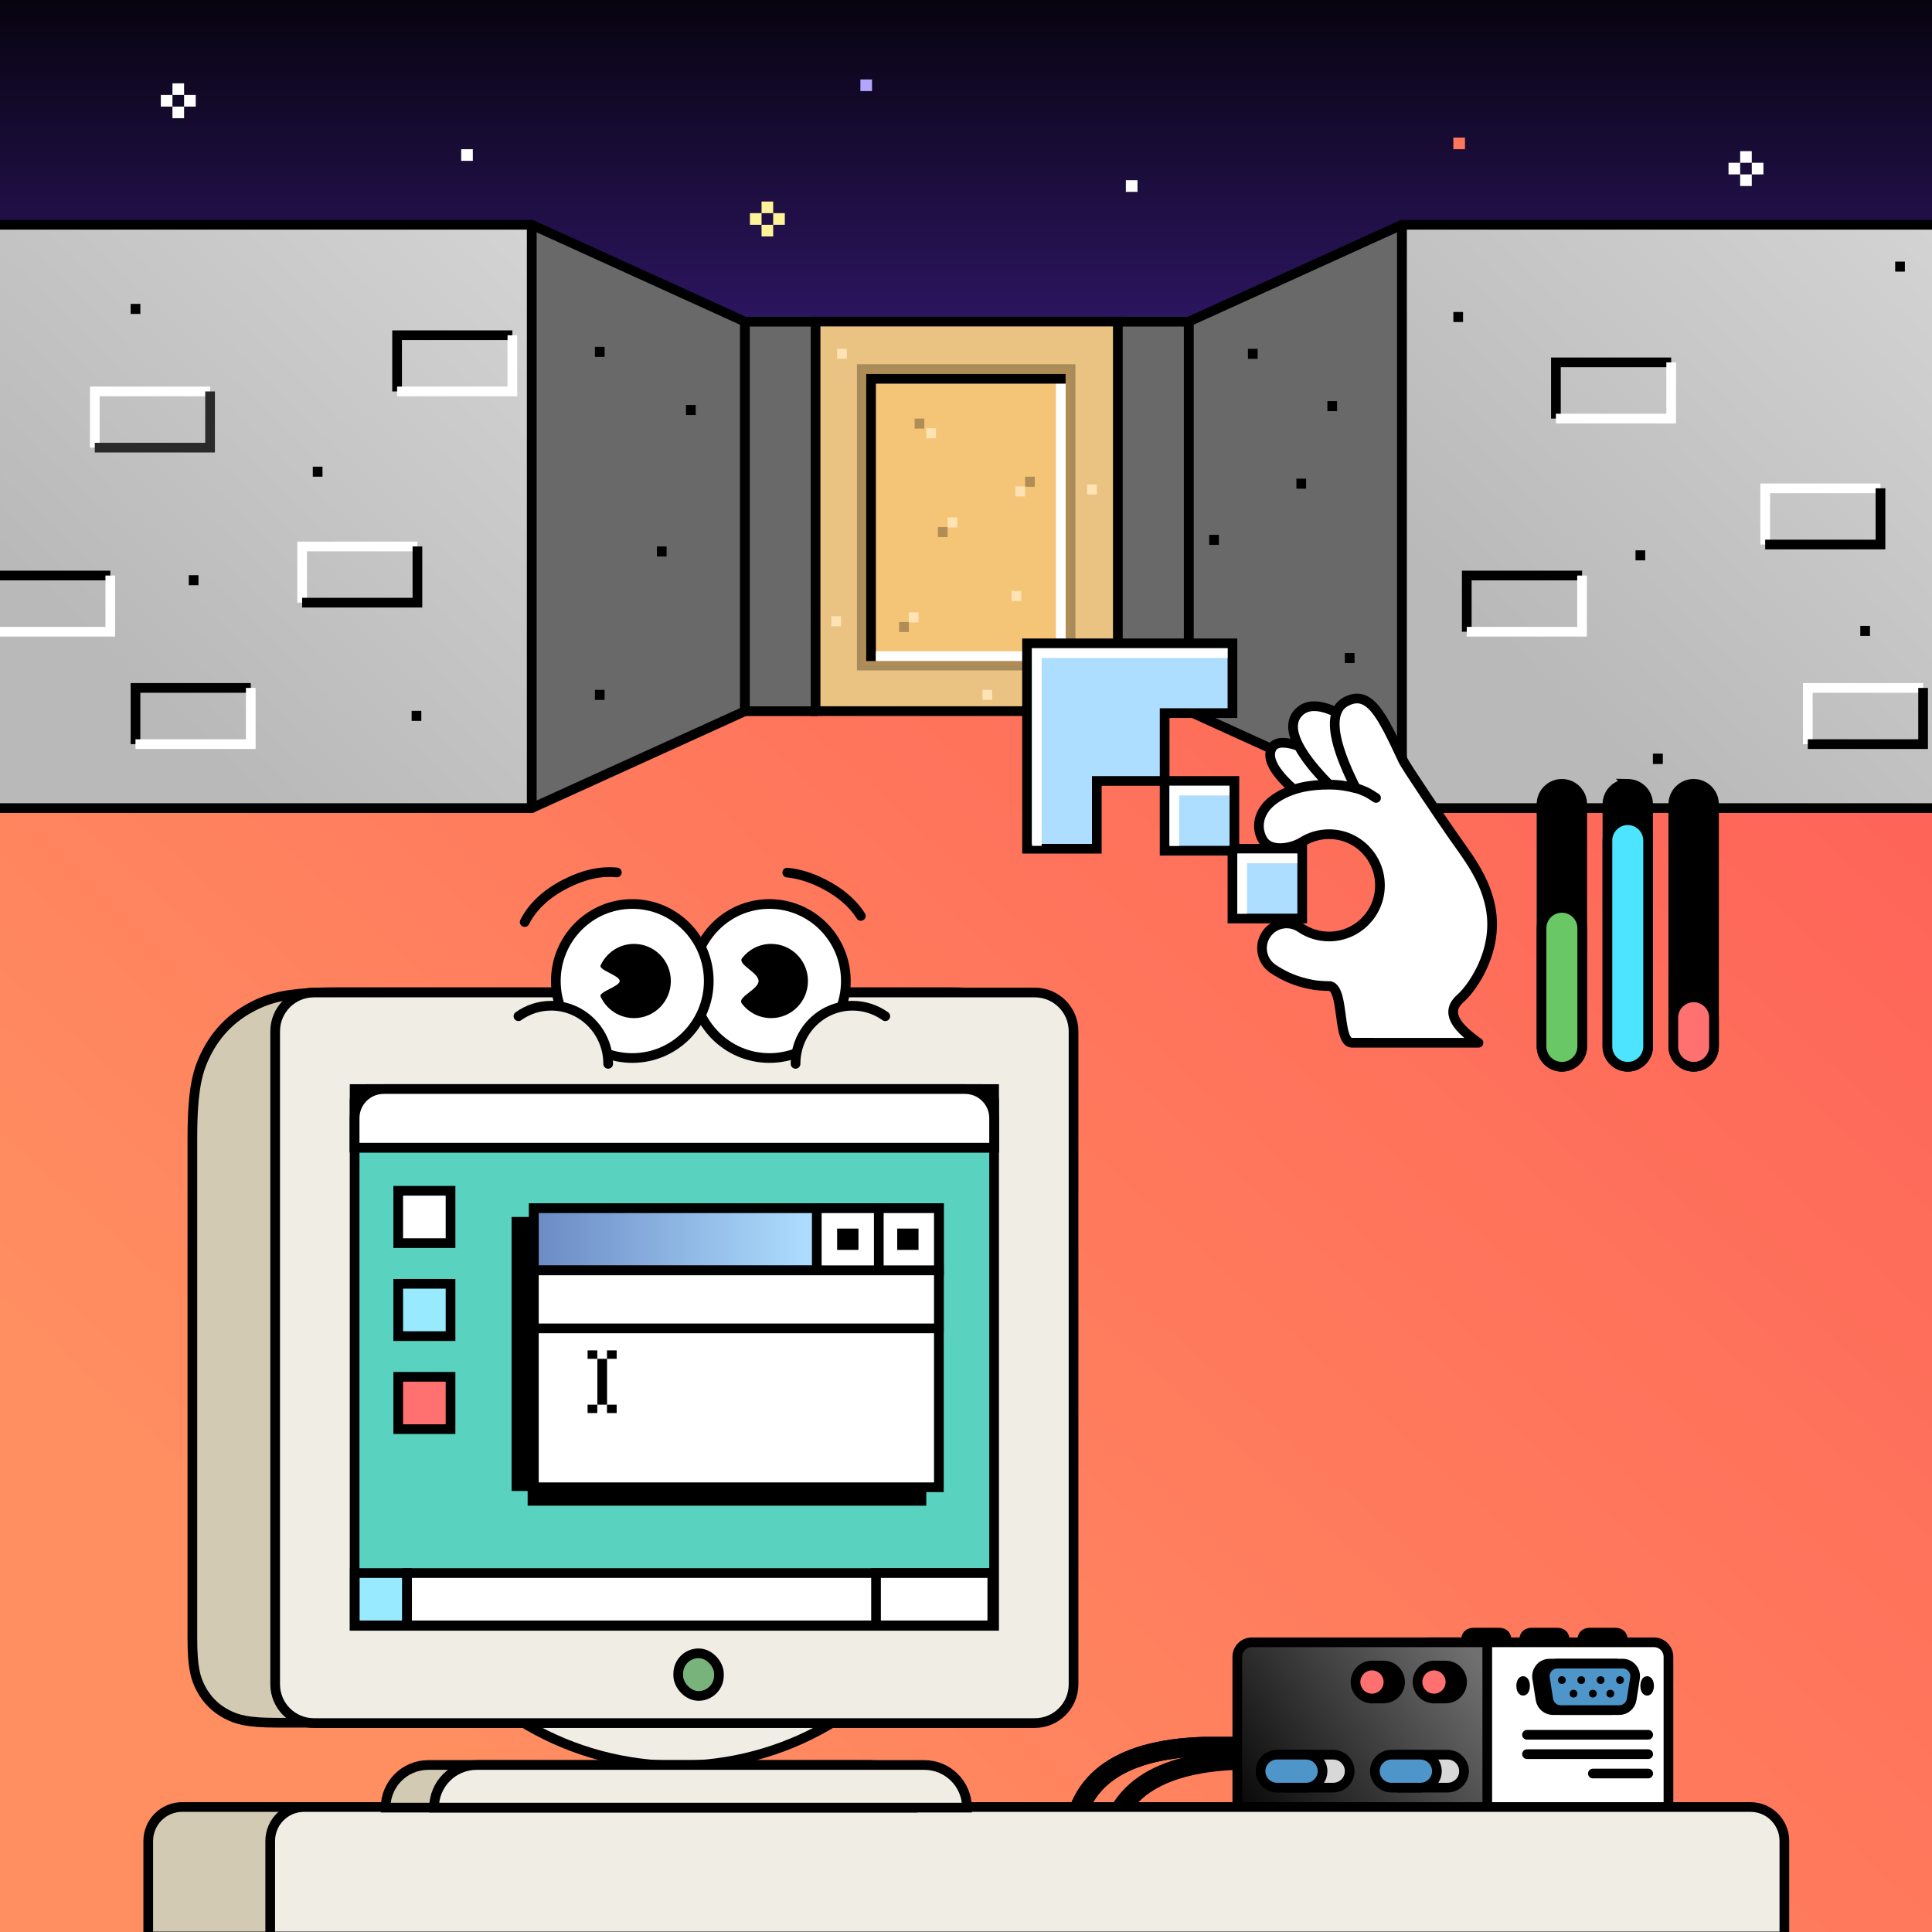 <svg height="997" viewBox="0 0 997 997" width="997" xmlns="http://www.w3.org/2000/svg" xmlns:xlink="http://www.w3.org/1999/xlink"><rect x="0" y="0" width="997" height="997" fill="#808080" stroke="none"/><linearGradient id="a" x1="100%" x2="20.652%" y1="0%" y2="86.768%"><stop offset=".001" stop-color="#fe5555"/><stop offset="1" stop-color="#ff8e61"/></linearGradient><linearGradient id="b" x1="49.075%" x2="49.075%" y1="-16.859%" y2="130.573%"><stop offset="0"/><stop offset="1" stop-color="#3a1c80"/></linearGradient><linearGradient id="c" x1="104.033%" x2="-17.504%" y1="26.805%" y2="84.104%"><stop offset="0" stop-color="#707070"/><stop offset="1"/></linearGradient><linearGradient id="d" x1="125.759%" x2="27.895%" y1="-29.962%" y2="80.233%"><stop offset="0" stop-color="#ddd"/><stop offset="1" stop-color="#b9b9b9"/></linearGradient><linearGradient id="e" x1="1.969%" x2="68.947%" y1="50%" y2="50%"><stop offset="0" stop-color="#6d8cc6"/><stop offset="1" stop-color="#aedeff"/></linearGradient><g fill="none" fill-rule="evenodd" transform="translate(-5 -5)"><path d="m0 0h1007.999v1008h-1007.999z" fill="url(#a)"/><path d="m1005.499 2.5v179h-1002.999v-179z" fill="url(#b)" stroke="#000" stroke-width="5"/><path d="m398 109h6v6h-6z" fill="#fff39a"/><path d="m404 115h6v6h-6z" fill="#fff39a"/><path d="m398 121h6v6h-6z" fill="#fff39a"/><path d="m449 46h6v6h-6z" fill="#b4a5ff"/><path d="m586 98h6v6h-6z" fill="#fff"/><path d="m755 76h6v6h-6z" fill="#fe765c"/><path d="m243 82h6v6h-6z" fill="#fff"/><path d="m392 115h6v6h-6z" fill="#fff39a"/><g fill="#fff"><path d="m903 83h6v6h-6z"/><path d="m909 89h6v6h-6z"/><path d="m903 95h6v6h-6z"/><path d="m897 89h6v6h-6z"/></g><g fill="#fff"><path d="m94 48h6v6h-6z"/><path d="m100 54h6v6h-6z"/><path d="m94 60h6v6h-6z"/><path d="m88 54h6v6h-6z"/></g><g fill="#fff"><path d="m912 380h6v6h-6z"/><path d="m918 386h6v6h-6z"/><path d="m912 392h6v6h-6z"/><path d="m906 386h6v6h-6z"/></g><g transform="translate(558.43 845)"><path d="m300.069 7.5c2.071 0 3.946.839 5.303 2.197 1.357 1.357 2.197 3.232 2.197 5.303v77.5h-121.5v-85z" fill="#fff" stroke="#000" stroke-width="5"/><path d="m279.888 18.5c1.795 0 3.42.728 4.596 1.904 1.176 1.176 1.904 2.801 1.904 4.596 0 .339-.027.678-.08 1.014l-1.737 11c-.249 1.58-1.055 2.951-2.198 3.928-1.143.977-2.623 1.558-4.223 1.558h-30.164c-1.599 0-3.08-.582-4.223-1.558-1.143-.977-1.948-2.348-2.198-3.928l-1.737-11c-.28-1.773.185-3.492 1.164-4.837.978-1.345 2.47-2.317 4.243-2.597.335-.053.674-.08 1.014-.08z" fill="#4e95ca" stroke="#000" stroke-linejoin="round" stroke-width="5"/><path d="m283.888 18.5c1.795 0 3.42.728 4.596 1.904 1.176 1.176 1.904 2.801 1.904 4.596 0 .339-.027.678-.08 1.014l-1.737 11c-.249 1.58-1.055 2.951-2.198 3.928-1.143.977-2.623 1.558-4.223 1.558h-30.164c-1.599 0-3.08-.582-4.223-1.558-1.143-.977-1.948-2.348-2.198-3.928l-1.737-11c-.28-1.773.185-3.492 1.164-4.837.978-1.345 2.47-2.317 4.243-2.597.335-.053.674-.08 1.014-.08z" fill="#4e95ca" stroke="#000" stroke-linejoin="round" stroke-width="5"/><path d="m99.569 61.294h-32c-45.046 1.508-67.569 19.061-67.569 52.659" stroke="#000" stroke-width="10"/><path d="m99.569 61.294h-32c-45.046 1.508-67.569 19.061-67.569 52.659" stroke="#000" stroke-width="10"/><path d="m117.569 68.294h-32c-45.046 1.508-67.569 19.061-67.569 52.659" stroke="#000" stroke-width="10"/><circle cx="252.569" cy="27" fill="#000" r="2"/><circle cx="258.569" cy="34" fill="#000" r="2"/><circle cx="268.569" cy="34" fill="#000" r="2"/><circle cx="277.569" cy="34" fill="#000" r="2"/><circle cx="262.569" cy="27" fill="#000" r="2"/><circle cx="272.569" cy="27" fill="#000" r="2"/><circle cx="282.569" cy="27" fill="#000" r="2"/><ellipse cx="232.569" cy="30" fill="#d8d8d8" rx="1" ry="2.5" stroke="#000" stroke-width="5"/><ellipse cx="296.569" cy="30" fill="#d8d8d8" rx="1" ry="2.5" stroke="#000" stroke-width="5"/><path d="m214.069 7.5v85h-129v-77.5c0-2.071.839-3.946 2.197-5.303 1.357-1.357 3.232-2.197 5.303-2.197z" fill="url(#c)" stroke="#000" stroke-width="5"/><path d="m207.324 0h12.491c1.55 0 2.707.278 3.685.801.978.523 1.745 1.29 2.268 2.268.523.978.801 2.135.801 3.685v.245h-26v-.245c0-1.55.278-2.707.801-3.685.523-.978 1.29-1.745 2.268-2.268.978-.523 2.135-.801 3.685-.801zm30 0h12.491c1.55 0 2.707.278 3.685.801.978.523 1.745 1.29 2.268 2.268.523.978.801 2.135.801 3.685v.245h-26v-.245c0-1.55.278-2.707.801-3.685.523-.978 1.29-1.745 2.268-2.268.978-.523 2.135-.801 3.685-.801zm30 0h12.491c1.55 0 2.707.278 3.685.801.978.523 1.745 1.29 2.268 2.268.523.978.801 2.135.801 3.685v.245h-26v-.245c0-1.55.278-2.707.801-3.685.523-.978 1.29-1.745 2.268-2.268.978-.523 2.135-.801 3.685-.801z" fill="#000"/><g stroke="#000"><path d="m134.569 65.5c2.347 0 4.472.951 6.01 2.49 1.538 1.538 2.49 3.663 2.49 6.01s-.951 4.472-2.49 6.01c-1.538 1.538-3.663 2.49-6.01 2.49h-23.5v-17z" fill="#d8d8d8" stroke-width="5"/><path d="m120.569 65.5c2.347 0 4.472.951 6.01 2.49 1.538 1.538 2.49 3.663 2.49 6.01s-.951 4.472-2.49 6.01c-1.538 1.538-3.663 2.49-6.01 2.49h-15c-2.347 0-4.472-.951-6.01-2.49-1.538-1.538-2.49-3.663-2.49-6.01s.951-4.472 2.49-6.01c1.538-1.538 3.663-2.49 6.01-2.49z" fill="#4e95ca" stroke-width="5"/><path d="m193.569 65.5c2.347 0 4.472.951 6.01 2.49 1.538 1.538 2.49 3.663 2.49 6.01s-.951 4.472-2.49 6.01c-1.538 1.538-3.663 2.49-6.01 2.49h-23.5v-17z" fill="#d8d8d8" stroke-width="5"/><path d="m179.569 65.5c2.347 0 4.472.951 6.01 2.49 1.538 1.538 2.49 3.663 2.49 6.01s-.951 4.472-2.49 6.01c-1.538 1.538-3.663 2.49-6.01 2.49h-15c-2.347 0-4.472-.951-6.01-2.49-1.538-1.538-2.49-3.663-2.49-6.01s.951-4.472 2.49-6.01c1.538-1.538 3.663-2.49 6.01-2.49z" fill="#4e95ca" stroke-width="5"/><path d="m192.569 19.5c2.347 0 4.472.951 6.01 2.49 1.538 1.538 2.49 3.663 2.49 6.01s-.951 4.472-2.49 6.01c-1.538 1.538-3.663 2.49-6.01 2.49h-4.5v-17z" fill="#000" stroke-width="5"/><path d="m186.569 19.5c2.347 0 4.472.951 6.01 2.49 1.538 1.538 2.49 3.663 2.49 6.01s-.951 4.472-2.49 6.01c-1.538 1.538-3.663 2.49-6.01 2.49-2.347 0-4.472-.951-6.01-2.49-1.538-1.538-2.49-3.663-2.49-6.01s.951-4.472 2.49-6.01c1.538-1.538 3.663-2.49 6.01-2.49z" fill="#ff7070" stroke-width="5"/><path d="m160.569 19.5c2.347 0 4.472.951 6.01 2.49 1.538 1.538 2.49 3.663 2.49 6.01s-.951 4.472-2.49 6.01c-1.538 1.538-3.663 2.49-6.01 2.49h-4.5v-17z" fill="#000" stroke-width="5"/><path d="m154.569 19.5c2.347 0 4.472.951 6.01 2.49 1.538 1.538 2.49 3.663 2.49 6.01s-.951 4.472-2.49 6.01c-1.538 1.538-3.663 2.49-6.01 2.49-2.347 0-4.472-.951-6.01-2.49-1.538-1.538-2.49-3.663-2.49-6.01s.951-4.472 2.49-6.01c1.538-1.538 3.663-2.49 6.01-2.49z" fill="#ff7070" stroke-width="5"/><path d="m234.569 55.223h62.541" stroke-linecap="round" stroke-width="5"/><path d="m234.569 65.223h62.541" stroke-linecap="round" stroke-width="5"/><path d="m268.569 75.223h28.541" stroke-linecap="round" stroke-width="5"/></g></g><g stroke-width="5" transform="translate(2.432 121)"><g stroke="#000"><path d="m725.99 0h277v301h-277z" fill="url(#d)" stroke-linejoin="round"/><path d="m0 0h277v301h-277z" fill="url(#d)" stroke-linejoin="round"/><path d="m615.99 50 110-50v301l-110-50z" fill="#696969" stroke-linejoin="round"/><path d="m690.068 96.176v-5.176"/><path d="m755.068 50.176v-5.176"/><path d="m849.068 173.176v-5.176"/><path d="m965.068 212.176v-5.176"/><path d="m858.068 278.176v-5.176"/><path d="m858.068 278.176v-5.176"/><path d="m983.068 24.176v-5.176"/><path d="m649.068 69.176v-5.176"/><path d="m629.068 165.176v-5.176"/><path d="m674.068 136.176v-5.176"/><path d="m699.068 226.176v-5.176"/><path d="m277 50 110-50v301l-110-50z" fill="#696969" stroke-linejoin="round" transform="matrix(-1 0 0 1 664 0)"/><path d="m387 50h36.846v201h-36.846z" fill="#696969" stroke-linejoin="round"/><path d="m579.144 50h36.846v201h-36.846z" fill="#696969" stroke-linejoin="round"/><path d="m579.426 49.95v201.027h-155.98v-201.027z" fill="#eac281"/><path d="m555.025 74.464v153h-107.725v-153z" fill="#f5c577" stroke-opacity=".282"/></g><path d="m51.485 115v-29h59.49" stroke="#fff"/><path d="m51.485 115v-29h59.49" stroke="#2a2a2a" transform="matrix(-1 0 0 -1 162.46 201)"/><path d="m158.485 195v-29h59.49" stroke="#fff"/><path d="m158.485 195v-29h59.49" stroke="#000" transform="matrix(-1 0 0 -1 376.46 361)"/><path d="m0 210v-29h59.49" stroke="#000"/><path d="m0 210v-29h59.49" stroke="#fff" transform="matrix(-1 0 0 -1 59.49 391)"/><path d="m72.485 268v-29h59.49" stroke="#000"/><path d="m72.485 268v-29h59.49" stroke="#fff" transform="matrix(-1 0 0 -1 204.46 507)"/><path d="m207.485 86v-29h59.49" stroke="#000"/><path d="m207.485 86v-29h59.49" stroke="#fff" transform="matrix(-1 0 0 -1 474.46 143)"/><path d="m166.485 130v-5.176" stroke="#000"/><path d="m102.485 186v-5.176" stroke="#000"/><path d="m72.485 46v-5.176" stroke="#000"/><path d="m217.485 256v-5.176" stroke="#000"/><path d="m759.485 210v-29h59.49" stroke="#000"/><path d="m759.485 210v-29h59.49" stroke="#fff" transform="matrix(-1 0 0 -1 1578.46 391)"/><path d="m913.485 165v-29h59.49" stroke="#fff"/><path d="m913.485 165v-29h59.49" stroke="#000" transform="matrix(-1 0 0 -1 1886.46 301)"/><path d="m805.485 100v-29h59.49" stroke="#000"/><path d="m805.485 100v-29h59.49" stroke="#fff" transform="matrix(-1 0 0 -1 1670.46 171)"/><path d="m935.485 268v-29h59.49" stroke="#fff"/><path d="m935.485 268v-29h59.49" stroke="#000" transform="matrix(-1 0 0 -1 1930.46 507)"/></g><path d="m554.905 200.476h-100.403v145.636" stroke="#000" stroke-width="5"/><path d="m552.407 203.122v140.471h-95.402" stroke="#fff" stroke-width="5"/><g stroke-width="5" transform="translate(535 337)"><path d="m107 71v35h35v36h-36v-35h-35v-36zm-1-71v36h-35v35h-35v35h-36v-106z" fill="#aedeff" stroke="#000"/><g stroke="#fff"><path d="m103.467 5.045h-98.421v99.459"/><path d="m104.441 75.967h-28.422v28.537"/><path d="m139.441 110.967h-28.422v28.537"/></g></g><path d="m898.314 937.5c4.832 0 9.207 1.959 12.374 5.126s5.126 7.542 5.126 12.374v49.328h-834.314v-49.328c0-4.832 1.959-9.207 5.126-12.374s7.542-5.126 12.374-5.126z" fill="#d3cab3" stroke="#000" stroke-width="5"/><path d="m908.314 937.5c4.832 0 9.207 1.959 12.374 5.126s5.126 7.542 5.126 12.374v49.328h-781.37v-49.328c0-4.832 1.959-9.207 5.126-12.374s7.542-5.126 12.374-5.126z" fill="#f0ede5" stroke="#000" stroke-width="5"/><g transform="translate(104.27 449.178)"><circle cx="250.5" cy="312.5" fill="#f0ede5" r="154.5" stroke="#000" stroke-width="5"/><path d="m121.729 466.639h228.005c12.15 0 22 9.85 22 22h-272.005c0-12.15 9.85-22 22-22z" fill="#d3cab3" stroke="#000" stroke-width="5"/><path d="m146.729 466.639h231c12.15 0 22 9.85 22 22h-275c0-12.15 9.85-22 22-22z" fill="#f0ede5" stroke="#000" stroke-width="5"/><path d="m75.635 67.822h315.355c13.819 0 18.829 1.439 23.881 4.141s9.017 6.666 11.718 11.718c2.702 5.052 4.141 10.063 4.141 23.881v297.52c0 13.819-1.439 18.829-4.141 23.881-2.702 5.052-6.666 9.017-11.718 11.718s-10.063 4.141-23.881 4.141h-347.403c-15.156 0-20.652-1.578-26.192-4.541-5.541-2.963-9.889-7.312-12.852-12.852-2.963-5.541-4.541-11.037-4.541-26.192v-44.854-47.605-81.235-84.086c0-26.3 2.738-35.837 7.88-45.452 5.142-9.615 12.688-17.161 22.303-22.303 9.615-5.142 19.152-7.88 45.452-7.88z" fill="#d3cab3" stroke="#000" stroke-width="5"/><path d="m62.729 68h372c11.046 0 20 8.954 20 20v337c0 11.046-8.954 20-20 20h-273.971-61.74-36.289c-11.046 0-20-8.954-20-20v-337c0-11.046 8.954-20 20-20z" fill="#f0ede5" stroke="#000" stroke-width="5"/><g transform="translate(168.268 24.822)"><path d="m129.504-2.5c10.898 0 20.765 4.45 27.908 11.647 7.135 7.19 11.55 17.123 11.55 28.096 0 10.973-4.415 20.906-11.55 28.096-7.142 7.197-17.009 11.647-27.908 11.647s-20.765-4.45-27.908-11.647c-7.135-7.19-11.55-17.123-11.55-28.096 0-10.973 4.415-20.906 11.55-28.096 7.142-7.197 17.009-11.647 27.908-11.647z" fill="#fff" stroke="#000" stroke-width="5"/><path d="m58.756-2.5c10.898 0 20.765 4.45 27.908 11.647 7.135 7.19 11.55 17.123 11.55 28.096 0 10.973-4.415 20.906-11.55 28.096-7.142 7.197-17.009 11.647-27.908 11.647s-20.765-4.45-27.908-11.647c-7.135-7.19-11.55-17.123-11.55-28.096 0-10.973 4.415-20.906 11.55-28.096 7.142-7.197 17.009-11.647 27.908-11.647z" fill="#fff" stroke="#000" stroke-width="5"/><path d="m130.392 56.397c10.497 0 19.007-8.575 19.007-19.154 0-10.578-8.51-19.154-19.007-19.154-6.085 0-11.501 2.881-14.98 7.364-2.523 3.251 8.503 7.343 8.503 11.79 0 4.324-11.108 8.313-8.71 11.519 3.469 4.637 8.981 7.635 15.187 7.635zm-70.748 0c10.497 0 19.007-8.575 19.007-19.154 0-10.578-8.51-19.154-19.007-19.154-7.631 0-14.211 4.532-17.236 11.07-1.136 2.456 9.845 5.195 9.845 8.084 0 2.866-10.991 5.585-9.871 8.026 3.013 6.57 9.609 11.128 17.263 11.128z" fill="#000"/><g fill="#f0ede5" stroke="#000" stroke-linecap="round" stroke-width="5"><path d="m46.308 80c0-16.569-13.178-30-29.433-30-6.278 0-12.097 2.004-16.875 5.418"/><path d="m189.308 80c0-16.569-13.178-30-29.433-30-6.278 0-12.097 2.004-16.875 5.418" transform="matrix(-1 0 0 1 332.308 0)"/></g></g><g stroke="#000" stroke-width="5"><path d="m52.873 18.604c-7.014-4.521-15.718-6.782-26.113-6.782-11.289 0-20.585 2.667-27.887 8" stroke-linecap="round" transform="matrix(.891 -.454 .454 .891 163.493 13.471)"/><path d="m180.873 18.822c-6.75-4-14.995-6-24.736-6-7.25 0-13.671 1.108-19.264 3.323" stroke-linecap="round" transform="matrix(.891 .454 -.454 .891 192.355 -70.402)"/><rect fill="#77b37b" height="22" rx="10.5" width="21" x="250.729" y="409"/><path d="m83.729 117.822h330v277h-330z" fill="#59d3bf"/><path d="m83.729 148.064h330v-24.242c0-3.314-2.686-6-6-6h-318c-3.314 0-6 2.686-6 6z" fill="#000"/><path d="m83.729 148.064h330v-15.242c0-8.284-6.716-15-15-15h-300c-8.284 0-15 6.716-15 15z" fill="#fff"/></g></g><g stroke-width="5"><g stroke="#000" transform="translate(269 626)"><path d="m211.5 9.5v144h-200.715v-7.579h-8.285v-136.421z" fill="#000"/><path d="m11.5 2.5h209v144h-209z" fill="#fff"/><path d="m11.5 2.5h209v32h-209z" fill="url(#e)"/><g fill="#fff"><path d="m220.5 34.584v29.916h-209v-29.916z" transform="matrix(1 0 0 -1 0 99.084)"/><path d="m188.5 2.5h32v32h-32z"/><path d="m157.5 2.5h32v32h-32z"/></g><path d="m170.5 15.5h6v6h-6z" fill="#000"/><path d="m201.5 15.5h6v6h-6z" fill="#000"/><path d="m46.766 80.204v23.659"/><path d="m41.727 75.863v4.341"/><path d="m51.727 75.863v4.341"/><path d="m41.727 103.863v4.341"/><path d="m51.727 103.863v4.341"/></g><path d="m210.5 619.5h27v27h-27z" fill="#fff" stroke="#000"/><path d="m210.5 667.5h27v27h-27z" fill="#98ebff" stroke="#000"/><path d="m210.5 715.5h27v27h-27z" fill="#ff7070" stroke="#000"/><path d="m188.071 816.768h27v27h-27z" fill="#98ebff" stroke="#000"/><path d="m215.071 816.768h302v27h-302z" fill="#fff" stroke="#000"/><path d="m457.071 816.768h60v27h-60z" fill="#fff" stroke="#000"/><g stroke="#000" transform="matrix(-1 0 0 1 775.007 356.763)"><g fill="#fff"><path d="m85.632 87.919c0-3.068 24.569-57.402 10.741-67.365-10.542-7.596-23.911 27.013-29.668 53.147-1.794 8.144 18.927 17.287 18.927 14.219z" transform="matrix(.788 .616 -.616 .788 50.971 -40.017)"/><path d="m73.796 74.848c0-3.068 35.91-57.402 15.7-67.365-15.409-7.596-34.949 27.013-43.364 53.147-2.622 8.144 27.665 17.287 27.665 14.219z" transform="matrix(.94 .342 -.342 .94 18.272 -21.752)"/><path d="m45.974 40.603.709-1.528c10.166-21.615 16.563-35.082 28.615-28.856 7.848 4.055 6.921 14.835 2.904 26.61l-.374 1.073c-.064.179-.128.359-.193.538l-.397 1.079-.412 1.083-.426 1.085-.438 1.086-.45 1.086-.461 1.085c-.078.181-.156.361-.234.542l-.476 1.082-.484 1.079-.492 1.075-.498 1.07-.504 1.064-.508 1.057-.512 1.049-.515 1.04-.517 1.03c4.406-1.229 9.049-1.885 13.845-1.885 9.809 0 19.143 1.564 27.241 6.855 9.998 6.532 10.571 15.88 6.845 21.866-3.677 5.907-14.019 4.536-19.946.988l-.239-.147c-4.134-2.598-8.899-3.993-13.901-3.993-14.507 0-26.268 11.817-26.268 26.395 0 14.578 11.761 26.395 26.268 26.395 5.183 0 10.112-1.498 14.339-4.274l.394-.264c5.813-3.968 13.726-2.449 17.674 3.391 3.949 5.841 2.438 13.792-3.375 17.76-5.962 4.07-12.686 6.837-19.788 8.127-1.246.31-2.864.525-4.85.644-1.456.123-2.921.186-4.394.186l-.467-.005c-2.139.444-3.366 3.035-4.204 6.508l-.14.604-.133.619-.126.634-.179.975-.113.664-.161 1.013-.203 1.375-.245 1.77-.401 2.956-.145 1.023-.151 1.007-.158.986-.111.644-.115.631-.121.617-.127.601-.133.585-.14.566c-.815 3.155-1.996 5.363-4.014 5.487l-65.528.005c.348-.237.687-.474 1.018-.711l.648-.473c9.966-7.409 15.522-14.635 7.702-21.678l-.424-.377-.357-.331c-.061-.058-.123-.118-.186-.179l-.386-.383-.403-.417-.419-.45c-.142-.156-.287-.317-.434-.483l-.447-.515-.459-.547c-.077-.094-.155-.189-.234-.285l-.474-.594-.483-.624-.49-.654-.495-.683-.5-.712-.503-.74c-.168-.251-.336-.507-.504-.768l-.504-.795c-5.629-9.022-11.043-23.004-7.662-38.52 2.319-10.642 7.332-19.014 12.992-27.211l.976-1.404.987-1.403 3.502-4.935 1.005-1.427c4.519-6.446 23.946-35.13 25.465-38.444z" stroke-linejoin="round"/></g><path d="m70.818 54.702c-2.335.795-4.155 1.488-5.46 2.079s-3.125 1.666-5.46 3.224" stroke-linecap="round"/></g><path d="m811 409.5c2.899 0 5.524 1.175 7.425 3.075s3.075 4.525 3.075 7.425v125c0 2.899-1.175 5.524-3.075 7.425s-4.525 3.075-7.425 3.075-5.524-1.175-7.425-3.075-3.075-4.525-3.075-7.425v-125c0-2.899 1.175-5.524 3.075-7.425s4.525-3.075 7.425-3.075z" fill="#000" stroke="#000"/><path d="m811 473.5c2.899 0 5.524 1.175 7.425 3.075s3.075 4.525 3.075 7.425v61c0 2.899-1.175 5.524-3.075 7.425s-4.525 3.075-7.425 3.075-5.524-1.175-7.425-3.075-3.075-4.525-3.075-7.425v-61c0-2.899 1.175-5.524 3.075-7.425s4.525-3.075 7.425-3.075z" fill="#6ac766" stroke="#000"/><path d="m845 409.5.347.006c2.762.09 5.254 1.246 7.078 3.07 1.9 1.9 3.075 4.525 3.075 7.425v125c0 2.899-1.175 5.524-3.075 7.425s-4.525 3.075-7.425 3.075-5.524-1.175-7.425-3.075-3.075-4.525-3.075-7.425v-125c0-2.899 1.175-5.524 3.075-7.425s4.525-3.075 7.425-3.075z" fill="#000" stroke="#000"/><path d="m845 428.268c2.899 0 5.524 1.175 7.425 3.075s3.075 4.525 3.075 7.425v106.232c0 2.899-1.175 5.524-3.075 7.425s-4.525 3.075-7.425 3.075-5.524-1.175-7.425-3.075-3.075-4.525-3.075-7.425v-106.232c0-2.899 1.175-5.524 3.075-7.425s4.525-3.075 7.425-3.075z" fill="#4ce4ff" stroke="#000"/><path d="m879 409.5c2.899 0 5.524 1.175 7.425 3.075s3.075 4.525 3.075 7.425v125c0 2.899-1.175 5.524-3.075 7.425s-4.525 3.075-7.425 3.075-5.524-1.175-7.425-3.075-3.075-4.525-3.075-7.425v-125c0-2.899 1.175-5.524 3.075-7.425s4.525-3.075 7.425-3.075z" fill="#000" stroke="#000"/><path d="m879 519.678c2.899 0 5.524 1.175 7.425 3.075s3.075 4.525 3.075 7.425v14.822c0 2.899-1.175 5.524-3.075 7.425s-4.525 3.075-7.425 3.075-5.524-1.175-7.425-3.075-3.075-4.525-3.075-7.425v-14.822c0-2.899 1.175-5.524 3.075-7.425s4.525-3.075 7.425-3.075z" fill="#ff7070" stroke="#000"/><path d="m314.5 189.176v-5.176" stroke="#000"/><path d="m361.5 219.176v-5.176" stroke="#000"/><path d="m346.5 292.176v-5.176" stroke="#000"/><path d="m314.5 366.176v-5.176" stroke="#000"/><path d="m479.5 226.176v-5.176" stroke="#af8d55"/><path d="m536.5 256.176v-5.176" stroke="#af8d55"/><path d="m491.5 282.176v-5.176" stroke="#af8d55"/><path d="m439.5 190.176v-5.176" stroke="#ffe3b5"/><path d="m568.5 260.176v-5.176" stroke="#ffe3b5"/><path d="m514.5 366.176v-5.176" stroke="#ffe3b5"/><path d="m436.5 328.176v-5.176" stroke="#ffe3b5"/><path d="m529.5 315.176v-5.176" stroke="#ffe3b5"/><path d="m496.5 277.176v-5.176" stroke="#ffe3b5"/><path d="m531.5 261.176v-5.176" stroke="#ffe3b5"/><path d="m485.5 231.176v-5.176" stroke="#ffe3b5"/><path d="m476.5 326.176v-5.176" stroke="#ffe3b5"/><path d="m471.5 331.176v-5.176" stroke="#af8d55"/></g></g></svg>
